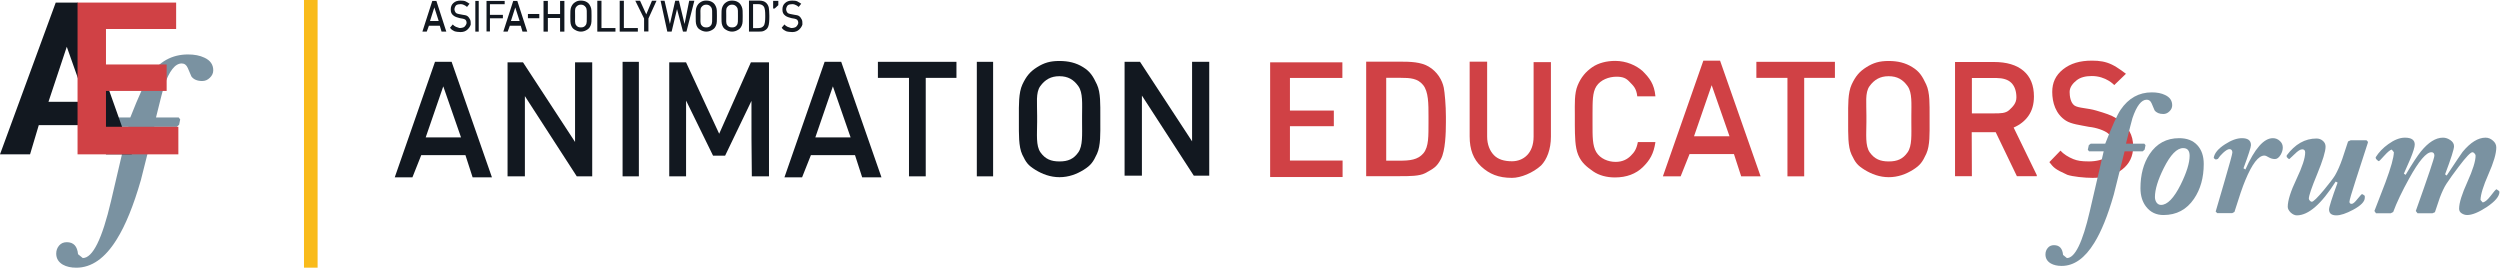 <svg width="551" height="59" viewBox="0 0 551 59" fill="none" xmlns="http://www.w3.org/2000/svg">
<path d="M47 15.495C47 16.125 46.746 16.676 46.238 17.149C45.762 17.621 45.207 17.857 44.572 17.857C43.493 17.857 42.699 17.527 42.192 16.865C42.16 16.802 41.89 16.172 41.382 14.976C41.097 14.315 40.652 13.984 40.049 13.984C38.589 13.984 37.288 15.653 36.146 18.991C35.955 19.589 35.368 21.888 34.384 25.887H39.383L39.716 26.313L39.478 27.494L38.954 27.966H34.004C33.02 31.871 32.036 35.776 31.052 39.68C29.433 45.317 27.656 49.679 25.72 52.765C23.149 56.922 20.182 59 16.818 59C15.644 59 14.66 58.78 13.866 58.339C12.883 57.772 12.391 56.953 12.391 55.882C12.391 55.19 12.613 54.591 13.057 54.087C13.47 53.615 14.025 53.379 14.723 53.379C16.215 53.379 17.04 54.261 17.199 56.024L18.246 56.874C20.436 56.874 22.515 52.67 24.482 44.262L28.291 27.966H24.292L23.959 27.541L24.244 26.265L24.768 25.887H28.719C30.592 21.132 31.988 18.078 32.908 16.724C35.067 13.575 37.907 12 41.43 12C42.858 12 44.064 12.236 45.048 12.709C46.349 13.307 47 14.236 47 15.495Z" fill="#7A92A1"/>
<path d="M21.247 27.585H8.545L6.623 34.018H0L12.283 0.568H17.177L29.055 34.018H23.364L21.247 27.585ZM10.682 22.439H19.014L14.719 10.306L10.682 22.439Z" fill="#121820"/>
<path d="M36.73 20.042H23.356V27.943H39.31V34.018H17.092V0.568H38.821V6.391H23.356V14.211H36.73V20.042Z" fill="#D04145"/>
<line x1="68.5" y1="6.5567e-08" x2="68.5" y2="59" stroke="#F9BB1B" stroke-width="3"/>
<path d="M242.51 26.887C242.51 29.294 242.617 32.07 241.781 33.892C240.946 35.703 240.422 36.436 238.865 37.414C237.318 38.382 235.535 39.052 233.514 39.052C231.516 39.052 229.733 38.382 228.164 37.414C226.606 36.436 226.168 35.879 225.31 34.079C224.464 32.28 224.574 29.373 224.563 27.022V25.638C224.563 23.243 224.483 20.47 225.329 18.637C226.187 16.803 227.038 15.771 228.584 14.804C230.142 13.825 231.471 13.439 233.48 13.439C235.49 13.439 237.169 13.837 238.715 14.804C240.273 15.76 240.916 16.807 241.763 18.618C242.609 20.418 242.499 23.125 242.51 25.52V26.887ZM238.489 25.605C238.489 22.883 238.707 20.443 237.668 18.992C236.641 17.541 235.377 16.795 233.48 16.795C231.629 16.795 230.324 17.541 229.274 18.992C228.235 20.431 228.607 22.827 228.584 25.47V26.887C228.584 29.586 228.28 32.12 229.33 33.593C230.391 35.067 231.641 35.581 233.514 35.581C235.411 35.581 236.634 35.033 237.65 33.593C238.677 32.154 238.489 29.654 238.489 26.887V25.605Z" fill="#121820"/>
<path d="M210.802 17.163H204.032V38.865H200.341V17.163H193.49V13.626H210.802V17.163Z" fill="#121820"/>
<path d="M151.205 13.738L158.508 29.483L165.497 13.738H169.486V38.865H165.703L165.628 30.582L165.622 22.232L159.818 34.304H157.154L151.215 22.174L151.209 30.582V38.865H147.5V13.738H151.205Z" fill="#121820"/>
<path d="M140.806 38.865H137.217V13.626H140.806V38.865Z" fill="#121820"/>
<path d="M218.881 38.865H215.291V13.626H218.881V38.865Z" fill="#121820"/>
<path d="M130.524 38.865H127.12L115.685 21.188V38.865H111.865L111.865 13.738H115.269L126.741 31.29V13.738H130.524V38.865Z" fill="#121820"/>
<path d="M266.516 38.716H263.112L251.677 21.065V38.716H247.857L247.857 13.626H251.261L262.734 31.151V13.626H266.516V38.716Z" fill="#121820"/>
<path d="M102.582 34.193H92.843L90.895 39.09H87L95.873 13.627H99.536L108.425 39.09H104.166L102.582 34.193ZM93.826 30.276H101.608L97.697 19.031L93.826 30.276Z" fill="#121820"/>
<path d="M188.444 34.193H178.722L176.777 39.09H172.889L181.747 13.626H185.403L194.277 39.09H190.025L188.444 34.193ZM179.703 30.276H187.471L183.567 19.03L179.703 30.276Z" fill="#121820"/>
<path d="M425.282 26.887C425.282 29.294 425.388 32.07 424.553 33.892C423.718 35.703 423.194 36.436 421.636 37.414C420.09 38.382 418.306 39.052 416.286 39.052C414.288 39.052 412.504 38.382 410.935 37.414C409.378 36.436 408.94 35.879 408.082 34.079C407.235 32.28 407.345 29.372 407.334 27.022V25.638C407.334 23.243 407.254 20.47 408.101 18.637C408.958 16.803 409.81 15.771 411.356 14.804C412.914 13.825 414.243 13.439 416.252 13.439C418.261 13.439 419.94 13.837 421.487 14.804C423.044 15.76 423.688 16.807 424.534 18.618C425.381 20.418 425.271 23.125 425.282 25.52V26.887ZM421.26 25.605C421.26 22.883 421.478 20.443 420.44 18.992C419.413 17.541 418.148 16.795 416.252 16.795C414.401 16.795 413.095 17.541 412.045 18.992C411.007 20.431 411.379 22.826 411.356 25.47V26.887C411.356 29.586 411.052 32.12 412.101 33.593C413.163 35.067 414.412 35.581 416.286 35.581C418.182 35.581 419.405 35.033 420.421 33.593C421.448 32.154 421.26 29.654 421.26 26.887V25.605Z" fill="#D04145"/>
<path d="M404.416 17.162H397.645V38.865H393.954V17.162H387.104V13.626H404.416V17.162Z" fill="#D04145"/>
<path d="M382.164 33.961H372.374L370.416 38.865H366.5L375.42 13.364H379.101L388.037 38.865H383.756L382.164 33.961ZM373.362 30.038H381.185L377.253 18.776L373.362 30.038Z" fill="#D04145"/>
<path d="M439.852 29.132H434.567L434.604 38.828H430.889V13.664H439.467C442.282 13.664 444.454 14.315 445.985 15.617C447.515 16.919 448.28 18.802 448.28 21.268C448.28 22.95 447.883 24.362 447.09 25.503C446.309 26.632 445.214 27.502 443.807 28.112L448.911 38.603V38.828H444.52L439.852 29.132ZM434.604 24.988H439.484C440.914 24.988 442.031 24.993 442.835 24.256C443.639 23.507 444.415 22.749 444.415 21.458C444.415 20.11 444.041 18.993 443.292 18.255C442.555 17.518 441.449 17.212 439.975 17.189H434.604V24.988Z" fill="#D04145"/>
<path d="M465.793 32.35C465.793 31.24 465.334 29.951 464.553 29.349C463.784 28.748 462.022 28.115 460.438 27.962C458.39 27.555 456.536 27.353 455.342 26.601C453.058 25.155 452.313 22.584 452.313 20.26C452.313 18.225 453.046 16.608 454.688 15.29C456.341 13.972 458.412 13.364 461.041 13.364C462.786 13.364 464.072 13.577 465.438 14.224C466.804 14.872 468.56 16.262 468.56 16.262L465.98 18.749C465.98 18.749 464.185 16.756 461.041 16.756C459.617 16.756 458.51 17.063 457.718 17.675C456.937 18.288 456.146 19.161 456.146 20.26C456.146 21.185 456.335 22.611 457.184 23.236C458.033 23.849 460.071 23.781 462.022 24.371C463.974 24.949 465.284 25.345 466.466 26.096C467.648 26.836 468.772 27.962 469.323 28.933C469.874 29.893 470.149 31.02 470.149 32.316C470.149 34.42 469.346 36.097 467.739 37.346C466.143 38.583 463.974 39.202 461.23 39.202C459.417 39.202 456.782 38.922 455.641 38.529C452.798 37.249 452.613 36.902 451.678 35.733L454.127 33.201C454.744 33.911 455.876 34.644 456.969 35.07C457.866 35.42 458.682 35.575 460.438 35.575C461.953 35.575 463.577 35.197 464.335 34.584C465.104 33.96 465.793 33.368 465.793 32.35Z" fill="#D04145"/>
<path d="M301.104 38.828V13.589H308.61C310.856 13.589 313.108 13.653 314.842 14.654C316.803 15.787 317.882 17.702 318.21 19.334C318.416 20.357 318.678 23.298 318.678 25.673V26.948C318.678 29.358 318.559 33.205 317.593 35.033C316.639 36.861 315.878 37.184 314.097 38.174C312.807 38.828 310.71 38.828 308.418 38.828H301.104ZM305.52 17.151V35.413H308.418C310.734 35.413 312.471 35.242 313.704 33.799C314.95 32.344 314.819 29.783 314.842 27.07V25.656C314.842 22.897 314.847 20.185 313.648 18.73C312.45 17.275 310.891 17.151 308.61 17.151H305.52Z" fill="#D04145"/>
<path d="M293.977 27.814H284.302V35.384H295.906V39.015H279.939V13.738H295.86V17.178H284.302V24.367H293.977V27.814Z" fill="#D04145"/>
<path d="M341.823 13.701V30.091C341.823 32.892 340.95 35.141 339.654 36.472C337.867 38.102 335.177 39.202 333.241 39.202C330.223 39.202 328.267 38.34 326.492 36.734C324.717 35.116 323.912 32.935 323.912 30.073V13.589H327.766V30.109C327.766 31.872 328.366 33.262 329.259 34.191C330.153 35.121 331.503 35.543 333.241 35.543C335.72 35.543 338.006 33.828 338.006 30.109V13.701H341.823Z" fill="#D04145"/>
<path d="M364.856 31.306C364.482 33.892 363.624 35.319 362.089 36.828C360.554 38.324 358.486 39.108 355.938 39.108C354.157 39.108 352.457 38.688 351.096 37.744C349.745 36.788 348.579 35.904 347.842 34.154C347.106 32.404 347.125 29.945 347.095 27.63L347.095 25.292C347.095 22.92 346.965 20.631 347.712 18.823C348.459 17.016 349.508 15.811 350.9 14.832C352.302 13.854 354.162 13.421 355.994 13.421C358.46 13.421 360.638 14.43 362.014 15.645C363.518 17.154 364.61 18.48 364.856 21.232H360.855C360.67 19.424 359.929 18.852 359.172 18.057C358.425 17.251 357.728 16.905 356.274 16.905C354.586 16.905 352.763 17.602 351.852 18.995C350.951 20.376 351.014 22.409 350.994 25.091V27.319C350.994 30.037 350.965 32.109 351.825 33.537C352.695 34.965 354.422 35.679 356.09 35.679C357.615 35.679 358.666 35.094 359.434 34.322C360.201 33.551 360.668 32.939 360.987 31.306H364.856Z" fill="#D04145"/>
<path d="M130.374 3.72C130.374 4.363 130.402 5.105 130.184 5.592C129.967 6.076 129.83 6.271 129.425 6.533C129.022 6.791 128.558 6.97 128.032 6.97C127.512 6.97 127.048 6.791 126.639 6.533C126.234 6.271 126.12 6.123 125.896 5.642C125.676 5.161 125.705 4.384 125.702 3.756V3.387C125.702 2.747 125.681 2.006 125.901 1.516C126.125 1.027 126.346 0.751 126.749 0.492C127.154 0.231 127.5 0.128 128.023 0.128C128.546 0.128 128.983 0.234 129.386 0.492C129.791 0.748 129.959 1.028 130.179 1.511C130.4 1.992 130.371 2.715 130.374 3.355V3.72ZM129.327 3.378C129.327 2.651 129.384 1.999 129.113 1.611C128.846 1.224 128.517 1.024 128.023 1.024C127.541 1.024 127.201 1.224 126.928 1.611C126.658 1.996 126.755 2.636 126.749 3.342V3.72C126.749 4.442 126.669 5.118 126.943 5.512C127.219 5.906 127.544 6.043 128.032 6.043C128.526 6.043 128.844 5.897 129.109 5.512C129.376 5.127 129.327 4.46 129.327 3.72V3.378Z" fill="#121820"/>
<path d="M158.007 3.72C158.007 4.363 158.034 5.105 157.817 5.592C157.6 6.076 157.463 6.271 157.058 6.533C156.655 6.791 156.191 6.97 155.665 6.97C155.145 6.97 154.68 6.791 154.272 6.533C153.867 6.271 153.753 6.123 153.529 5.642C153.309 5.161 153.337 4.384 153.335 3.756V3.387C153.335 2.747 153.314 2.006 153.534 1.516C153.757 1.027 153.979 0.751 154.382 0.492C154.787 0.231 155.133 0.128 155.656 0.128C156.179 0.128 156.616 0.234 157.019 0.492C157.424 0.748 157.592 1.028 157.812 1.511C158.032 1.992 158.004 2.715 158.007 3.355V3.72ZM156.96 3.378C156.96 2.651 157.017 1.999 156.746 1.611C156.479 1.224 156.15 1.024 155.656 1.024C155.174 1.024 154.834 1.224 154.561 1.611C154.291 1.996 154.387 2.636 154.382 3.342V3.72C154.382 4.442 154.302 5.118 154.576 5.512C154.852 5.906 155.177 6.043 155.665 6.043C156.159 6.043 156.477 5.897 156.741 5.512C157.009 5.127 156.96 4.46 156.96 3.72V3.378Z" fill="#121820"/>
<path d="M163.688 3.72C163.688 4.363 163.716 5.105 163.499 5.592C163.281 6.076 163.145 6.271 162.739 6.533C162.337 6.791 161.872 6.97 161.347 6.97C160.826 6.97 160.362 6.791 159.954 6.533C159.548 6.271 159.434 6.123 159.211 5.642C158.99 5.161 159.019 4.384 159.016 3.756V3.387C159.016 2.747 158.995 2.006 159.216 1.516C159.439 1.027 159.661 0.751 160.063 0.492C160.469 0.231 160.815 0.128 161.338 0.128C161.861 0.128 162.298 0.234 162.7 0.492C163.106 0.748 163.273 1.028 163.494 1.511C163.714 1.992 163.685 2.715 163.688 3.355V3.72ZM162.641 3.378C162.641 2.651 162.698 1.999 162.428 1.611C162.16 1.224 161.831 1.024 161.338 1.024C160.856 1.024 160.516 1.224 160.243 1.611C159.972 1.996 160.069 2.636 160.063 3.342V3.72C160.063 4.442 159.984 5.118 160.257 5.512C160.533 5.906 160.859 6.043 161.347 6.043C161.84 6.043 162.159 5.897 162.423 5.512C162.69 5.127 162.641 4.46 162.641 3.72V3.378Z" fill="#121820"/>
<path d="M105.51 6.97H104.762V0.203H105.51V6.97Z" fill="#121820"/>
<path d="M96.93 5.669H94.534L94.054 6.971H93.096L95.279 0.203H96.18L98.368 6.971H97.32L96.93 5.669ZM94.775 4.628H96.69L95.728 1.639L94.775 4.628Z" fill="#121820"/>
<path d="M114.766 5.669H112.37L111.89 6.97H110.932L113.115 0.203H114.016L116.204 6.97H115.156L114.766 5.669ZM112.611 4.628H114.526L113.564 1.639L112.611 4.628Z" fill="#121820"/>
<path d="M150.876 5.288L151.9 0.165H153.035L151.292 6.97H150.531L149.216 2.002L148.026 6.97H147.074L145.594 0.165H146.466L147.648 5.278L148.818 0.165H149.644L150.876 5.288Z" fill="#121820"/>
<path d="M110.836 4.031H107.982L107.982 6.933H107.229V0.203H111.229V0.928H107.982V3.273H110.836V4.031Z" fill="#121820"/>
<path d="M175.937 5.063C175.937 4.753 175.853 4.502 175.661 4.334C175.473 4.166 174.825 4.041 174.437 3.998C173.935 3.884 173.425 3.703 173.132 3.493C172.573 3.089 172.447 2.703 172.447 2.054C172.447 1.485 172.626 1.034 173.028 0.666C173.433 0.297 173.941 0.128 174.584 0.128C175.012 0.128 175.453 0.153 175.787 0.333C176.122 0.514 176.591 0.82 176.591 0.82L176.03 1.53C176.03 1.53 175.401 0.913 174.631 0.913C174.282 0.913 173.834 0.985 173.64 1.156C173.449 1.327 173.262 1.747 173.262 2.054C173.262 2.312 173.432 2.711 173.64 2.885C173.848 3.056 174.506 3.148 175.039 3.25C175.515 3.341 175.834 3.339 176.124 3.549C176.413 3.759 176.587 4.063 176.722 4.334C176.857 4.602 176.853 5.03 176.853 5.391C176.759 5.782 176.48 6.21 176.086 6.559C175.779 6.831 175.303 7.068 174.631 7.068C174.187 7.068 173.541 6.989 173.262 6.88C172.565 6.522 172.52 6.425 172.291 6.099L172.891 5.391C173.042 5.59 173.319 5.794 173.587 5.914C173.807 6.011 173.866 6.026 174.329 6.167C174.651 6.211 175.265 6.085 175.451 5.914C175.639 5.739 175.937 5.348 175.937 5.063Z" fill="#121820"/>
<path d="M102.835 5.063C102.835 4.753 102.751 4.502 102.56 4.334C102.371 4.166 101.723 4.041 101.335 3.998C100.833 3.884 100.323 3.703 100.031 3.493C99.471 3.089 99.345 2.703 99.345 2.054C99.345 1.485 99.525 1.034 99.927 0.666C100.332 0.297 100.839 0.128 101.483 0.128C101.91 0.128 102.351 0.153 102.686 0.333C103.02 0.514 103.489 0.82 103.489 0.82L102.929 1.53C102.929 1.53 102.299 0.913 101.529 0.913C101.181 0.913 100.732 0.985 100.538 1.156C100.347 1.327 100.16 1.747 100.16 2.054C100.16 2.312 100.33 2.711 100.538 2.885C100.746 3.056 101.404 3.148 101.938 3.25C102.413 3.341 102.732 3.339 103.022 3.549C103.312 3.759 103.485 4.063 103.62 4.334C103.755 4.602 103.751 5.03 103.751 5.391C103.658 5.782 103.378 6.21 102.985 6.559C102.678 6.831 102.201 7.068 101.529 7.068C101.085 7.068 100.44 6.989 100.16 6.88C99.464 6.522 99.418 6.425 99.189 6.099L99.789 5.391C99.941 5.59 100.218 5.794 100.485 5.914C100.705 6.011 100.764 6.026 101.227 6.167C101.549 6.211 102.163 6.085 102.349 5.914C102.537 5.739 102.835 5.348 102.835 5.063Z" fill="#121820"/>
<path d="M165.074 6.97V0.128H166.991C167.564 0.128 168.139 0.145 168.582 0.417C169.083 0.724 169.358 1.243 169.442 1.685C169.494 1.963 169.561 2.76 169.561 3.404V3.75C169.561 4.403 169.531 5.446 169.284 5.942C169.041 6.437 168.846 6.525 168.392 6.793C168.062 6.97 167.527 6.97 166.942 6.97H165.074ZM165.977 0.907V6.194H166.942C167.533 6.194 167.977 6.111 168.291 5.719C168.609 5.325 168.651 4.518 168.657 3.783V3.399C168.657 2.651 168.621 1.804 168.315 1.409C168.009 1.015 167.573 0.907 166.991 0.907H165.977Z" fill="#121820"/>
<path d="M118.859 4.017H116.354V3.082H118.859V4.017Z" fill="#121820"/>
<path d="M124.392 6.97H123.443V3.963H120.747V6.97H119.793V0.203H120.747V3.094H123.443V0.203H124.392V6.97Z" fill="#121820"/>
<path d="M132.565 6.181H135.647V6.97H131.646V0.165H132.565V6.181Z" fill="#121820"/>
<path d="M137.5 6.181H140.583V6.97H136.582V0.165H137.5V6.181Z" fill="#121820"/>
<path d="M142.436 3.168L143.693 0.165H144.695L142.914 4.081V6.933H141.958V4.081L140.021 0.165H141.066L142.436 3.168Z" fill="#121820"/>
<path d="M171.543 0.184H170.402V1.885H170.72L171.543 1.137V0.184Z" fill="#121820"/>
<path d="M550.878 42.287C550.878 43.267 549.937 44.388 548.056 45.651C546.278 46.811 544.848 47.391 543.766 47.391C543.328 47.391 542.916 47.262 542.529 47.004C542.169 46.772 541.988 46.437 541.988 45.999C541.988 44.736 542.594 42.777 543.805 40.122C545.016 37.441 545.621 35.495 545.621 34.284C545.621 34.155 545.544 34 545.39 33.82C545.235 33.639 545.08 33.549 544.926 33.549C544.513 33.549 543.509 34.606 541.911 36.72C540.829 38.137 539.914 39.413 539.167 40.547C538.677 41.321 538.201 42.326 537.737 43.563C537.376 44.646 537.015 45.715 536.655 46.772C536.294 46.927 536.113 47.004 536.113 47.004H532.828L532.442 46.502C535.173 38.846 536.539 34.786 536.539 34.322C536.539 33.807 536.32 33.549 535.882 33.549C534.748 33.549 533.112 35.482 530.973 39.349C529.401 42.184 528.229 44.646 527.456 46.733L526.915 47.004H523.668L523.32 46.502C524.145 44.388 524.957 42.287 525.755 40.199C526.966 36.952 527.585 34.735 527.61 33.549L527.147 32.969C526.812 33.021 526.271 33.459 525.523 34.284C524.776 35.109 524.377 35.521 524.325 35.521C524.196 35.521 523.977 35.353 523.668 35.019L523.591 34.67C524.287 33.562 525.214 32.596 526.374 31.771C527.688 30.817 528.912 30.34 530.045 30.34C531.488 30.34 532.21 30.843 532.21 31.848C532.21 32.389 531.888 33.446 531.244 35.019C530.754 36.101 530.277 37.184 529.814 38.266L530.2 38.537C531.669 36.062 532.79 34.348 533.563 33.395C535.212 31.358 536.835 30.34 538.432 30.34C538.999 30.34 539.54 30.521 540.056 30.881C540.597 31.242 540.867 31.693 540.867 32.235C540.867 32.879 540.21 34.941 538.896 38.421L539.244 38.691C541.331 35.547 542.504 33.807 542.761 33.472C544.488 31.384 546.175 30.34 547.824 30.34C548.417 30.34 548.958 30.559 549.448 30.997C549.937 31.41 550.182 31.913 550.182 32.505C550.182 33.846 549.602 35.818 548.443 38.421C547.309 40.998 546.729 42.88 546.704 44.066L547.167 44.607C547.631 44.581 548.211 44.117 548.907 43.215C549.602 42.287 550.04 41.785 550.221 41.707C550.659 41.965 550.878 42.158 550.878 42.287Z" fill="#7A92A1"/>
<path d="M521.891 31.411L519.202 39.707C518.28 42.549 517.819 44.137 517.819 44.47C517.819 44.777 517.985 44.931 518.318 44.931C518.6 44.931 519.023 44.572 519.586 43.855C520.175 43.138 520.508 42.78 520.585 42.78C520.687 42.78 520.892 42.908 521.2 43.164V43.586C521.2 44.431 520.342 45.315 518.626 46.236C517.089 47.056 515.859 47.465 514.937 47.465C513.862 47.465 513.324 47.03 513.324 46.16C513.324 45.648 513.951 43.676 515.206 40.245L514.784 40.014C511.633 44.982 508.778 47.465 506.217 47.465C505.781 47.465 505.333 47.261 504.872 46.851C504.436 46.416 504.219 45.993 504.219 45.584C504.219 44.201 504.859 42.165 506.14 39.477C507.42 36.788 508.061 34.829 508.061 33.6C508.061 33.139 507.843 32.909 507.407 32.909C506.998 32.909 506.447 33.254 505.756 33.946C504.987 34.688 504.59 35.059 504.565 35.059C504.411 35.034 504.219 34.88 503.988 34.599V34.253C505.832 31.769 508.022 30.527 510.558 30.527C511.096 30.527 511.557 30.694 511.941 31.026C512.351 31.359 512.556 31.795 512.556 32.332C512.556 33.357 511.941 35.367 510.711 38.363C509.482 41.333 508.867 43.138 508.867 43.778C508.867 43.906 508.944 44.06 509.098 44.239C509.252 44.393 509.392 44.47 509.52 44.47C509.853 44.47 510.737 43.612 512.171 41.896C513.401 40.411 514.22 39.336 514.63 38.67C515.194 37.697 515.731 36.481 516.244 35.021C516.653 33.741 517.076 32.461 517.511 31.18C517.896 31.001 518.088 30.911 518.088 30.911H521.507C521.584 30.911 521.673 30.975 521.776 31.103C521.878 31.231 521.917 31.334 521.891 31.411Z" fill="#7A92A1"/>
<path d="M503.128 32.523C503.128 33.034 502.975 33.558 502.668 34.095C502.285 34.734 501.863 35.054 501.403 35.054C500.918 35.054 500.458 34.926 500.023 34.67C499.615 34.415 499.295 34.287 499.065 34.287C497.762 34.287 496.356 36.115 494.848 39.77C494.286 41.1 493.494 43.413 492.472 46.711C492.14 46.89 491.973 46.979 491.973 46.979H488.677L488.332 46.634L490.172 40.346C491.398 36.153 492.012 33.916 492.012 33.635C492.012 33.124 491.795 32.868 491.36 32.868C491.028 32.868 490.555 33.149 489.942 33.712C489.456 34.172 489.086 34.606 488.83 35.016L488.37 35.169C488.063 35.016 487.91 34.875 487.91 34.747C488.089 33.725 488.92 32.74 490.402 31.794C491.782 30.9 493.021 30.452 494.12 30.452C495.449 30.452 496.113 30.964 496.113 31.986C496.113 32.421 495.564 34.121 494.465 37.086L494.887 37.355C496.931 32.753 498.95 30.452 500.943 30.452C501.531 30.452 502.042 30.657 502.477 31.066C502.911 31.449 503.128 31.935 503.128 32.523Z" fill="#7A92A1"/>
<path d="M478.75 23.201C478.75 23.714 478.545 24.163 478.135 24.547C477.751 24.931 477.303 25.124 476.79 25.124C475.92 25.124 475.279 24.855 474.869 24.316C474.844 24.265 474.626 23.753 474.216 22.779C473.986 22.24 473.627 21.971 473.14 21.971C471.962 21.971 470.912 23.33 469.99 26.046C469.836 26.533 469.362 28.404 468.568 31.659H472.603L472.872 32.005L472.679 32.966L472.257 33.351H468.261C467.467 36.529 466.673 39.707 465.879 42.885C464.573 47.472 463.138 51.022 461.576 53.534C459.501 56.917 457.106 58.608 454.391 58.608C453.444 58.608 452.65 58.429 452.009 58.07C451.215 57.609 450.818 56.942 450.818 56.071C450.818 55.507 450.998 55.02 451.356 54.61C451.689 54.226 452.137 54.033 452.701 54.033C453.905 54.033 454.571 54.751 454.699 56.186L455.544 56.878C457.311 56.878 458.989 53.457 460.577 46.614L463.651 33.351H460.423L460.154 33.005L460.385 31.967L460.808 31.659H463.996C465.508 27.789 466.635 25.303 467.377 24.201C469.119 21.638 471.412 20.357 474.255 20.357C475.407 20.357 476.381 20.549 477.175 20.933C478.225 21.42 478.75 22.176 478.75 23.201Z" fill="#7A92A1"/>
<path d="M485.705 36.137C485.705 39.158 484.988 41.719 483.553 43.819C481.94 46.2 479.698 47.391 476.829 47.391C475.241 47.391 473.973 46.789 473.026 45.586C472.18 44.51 471.758 43.14 471.758 41.476C471.758 38.505 472.424 36.009 473.756 33.986C475.318 31.63 477.495 30.452 480.287 30.452C482.004 30.452 483.336 30.965 484.283 31.989C485.231 33.013 485.705 34.396 485.705 36.137ZM482.593 34.332C482.593 33.205 482.119 32.642 481.171 32.642C479.788 32.642 478.366 34.101 476.906 37.02C475.6 39.632 474.947 41.77 474.947 43.435C474.947 43.87 475.062 44.267 475.293 44.625C475.549 44.984 475.882 45.163 476.292 45.163C477.675 45.163 479.109 43.691 480.595 40.746C481.927 38.057 482.593 35.919 482.593 34.332Z" fill="#7A92A1"/>
</svg>
